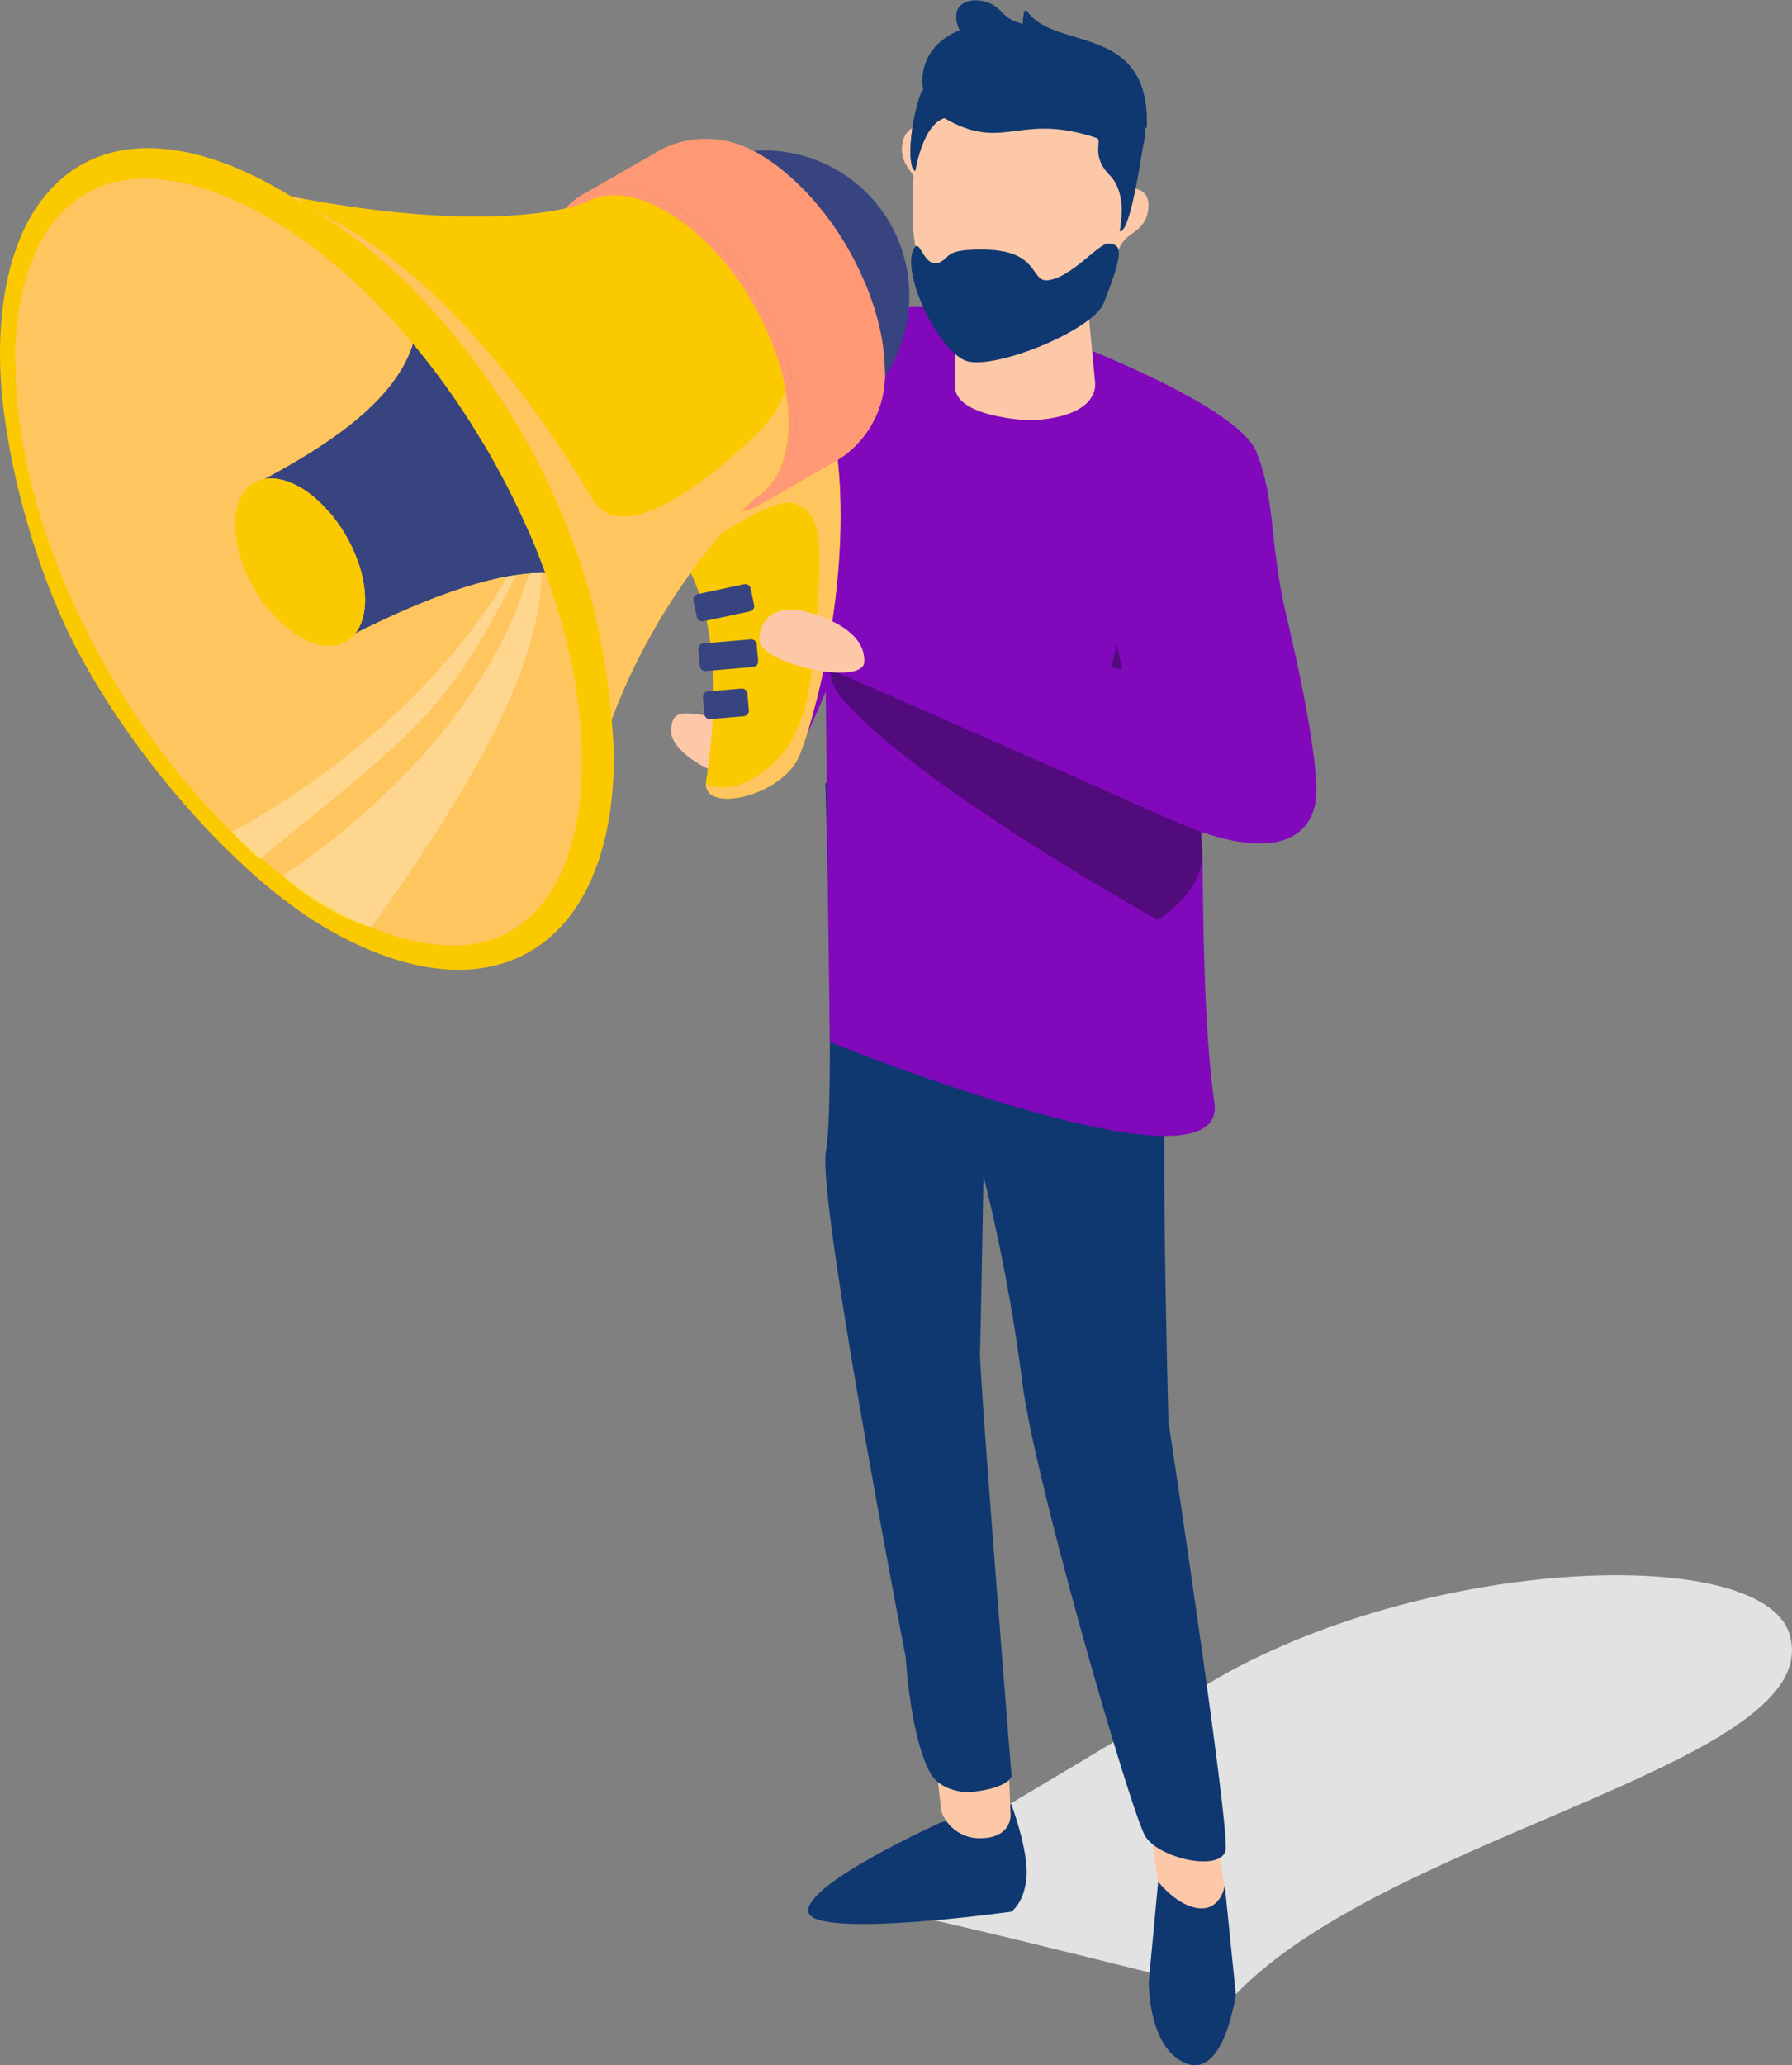 <svg xmlns="http://www.w3.org/2000/svg" xmlns:xlink="http://www.w3.org/1999/xlink" viewBox="0 0 248.35 286.03"><rect x="0" y="0" width="248.35" height="286.03" fill="#808080" stroke="none"/><defs><style>.cls-1{fill:none;}.cls-2{isolation:isolate;}.cls-3{mix-blend-mode:multiply;}.cls-4{clip-path:url(#clip-path);}.cls-5{fill:#e2e2e2;}.cls-6{fill:#0f3871;}.cls-7{fill:#ffcf33;}.cls-8{fill:#8208bc;}.cls-9{fill:#fdc8a8;}.cls-10{clip-path:url(#clip-path-2);}.cls-11{fill:#520b7c;}.cls-12{clip-path:url(#clip-path-3);}.cls-13{clip-path:url(#clip-path-4);}.cls-14{fill:#fbc900;}.cls-15{clip-path:url(#clip-path-5);}.cls-16{fill:#ffc55e;}.cls-17{fill:#37447f;}.cls-18{fill:#ff9975;}.cls-19{clip-path:url(#clip-path-6);}.cls-20{clip-path:url(#clip-path-7);}.cls-21{clip-path:url(#clip-path-8);}.cls-22{opacity:0.3;}.cls-23{clip-path:url(#clip-path-10);}.cls-24{fill:#fff;}.cls-25{clip-path:url(#clip-path-11);}.cls-26{clip-path:url(#clip-path-12);}.cls-27{clip-path:url(#clip-path-13);}</style><clipPath id="clip-path"><rect class="cls-1" x="120.63" y="218.14" width="127.72" height="58.07"/></clipPath><clipPath id="clip-path-2"><rect class="cls-1" x="115.08" y="58.05" width="54.93" height="69.3"/></clipPath><clipPath id="clip-path-3"><rect class="cls-1" x="132.16" y="37.76" width="18.79" height="12.43"/></clipPath><clipPath id="clip-path-4"><rect class="cls-1" x="126.49" y="5.9" width="25.6" height="41.44"/></clipPath><clipPath id="clip-path-5"><rect class="cls-1" x="85.82" y="50.74" width="30.65" height="59.88"/></clipPath><clipPath id="clip-path-6"><rect class="cls-1" x="105.51" y="38.9" width="17.1" height="30.85"/></clipPath><clipPath id="clip-path-7"><rect class="cls-1" x="26.79" y="24.13" width="82.48" height="92.38"/></clipPath><clipPath id="clip-path-8"><rect class="cls-1" x="2.17" y="24.75" width="78.43" height="106.16"/></clipPath><clipPath id="clip-path-10"><rect class="cls-1" x="39.15" y="77.45" width="35.96" height="50.94"/></clipPath><clipPath id="clip-path-11"><rect class="cls-1" x="32.08" y="77.83" width="40.08" height="41.17"/></clipPath><clipPath id="clip-path-12"><rect class="cls-1" x="44.23" y="73.42" width="31.31" height="14.33"/></clipPath><clipPath id="clip-path-13"><rect class="cls-1" x="38.35" y="70.74" width="12.23" height="18.7"/></clipPath></defs><title>ceosvg</title><g class="cls-2"><g id="Layer_2" data-name="Layer 2"><g id="Layer_1-2" data-name="Layer 1"><g class="cls-3"><g class="cls-4"><path class="cls-5" d="M121.92,264.4c7.33,1.09,49.35,11.81,49.35,11.81,21.47-22.41,82.5-32.14,76.69-50-4.12-12.69-52.7-10.58-82,7.89-26.25,16.56-51.4,29.24-44.06,30.33"/></g></g><path class="cls-6" d="M140.15,249.86s2.37,6.34,2.12,10-2.12,4.91-2.12,4.91-27.58,3.85-28.12,0S130.4,252.4,130.4,252.4Z"/><path class="cls-7" d="M119.79,44.71l-5.37,5.6s-15.36,48.36-15.1,52.52,5.61,5.19,9,4.07,13.63-31,13.63-31Z"/><path class="cls-8" d="M119.79,44.71l-5.37,5.6s-15.36,48.36-15.1,52.52,5.61,5.19,9,4.07,13.63-31,13.63-31Z"/><path class="cls-9" d="M139.55,238.05l.5,13.34s.15,3.16-4.13,3.2a5.63,5.63,0,0,1-5.47-3.73l-2.25-20Z"/><path class="cls-9" d="M168,251.07l2,12s-.93,4.2-4.75,3.48-4.79-6-4.79-6l-1.82-12.79Z"/><path class="cls-6" d="M169.74,261.15s-.52,3.45-3.59,3.14-5.64-3.68-5.64-3.68l-1.3,13.82s-.17,9.21,5.15,11.34,6.91-9.56,6.91-9.56Z"/><path class="cls-6" d="M164.75,123.12s-1.75,19.29-2.91,22.81.09,50.94.09,50.94,8.55,56.36,7.92,59.39-9.21,1.17-11.13-1.95-15.57-50-17.1-63.31a247.89,247.89,0,0,0-5.32-28.13s-.37,21.29-.48,24.35S140.19,246,140.19,246s-.31,1.61-5.47,2.18c-1.69.18-4.61-.5-5.75-2.55-2.84-5.08-3.43-16-3.43-16S113.2,166,114.47,159.4s-.09-50.93-.09-50.93l8.25-2.74Z"/><path class="cls-8" d="M148.25,47.37s-16.68-6.09-23.68-4.63-9.47,6-10.14,8.28.58,93.3.58,93.3,55.34,22.43,53.29,8.37c-1.79-12.27-1.5-32.58-1.7-35.12a31,31,0,0,1-.11-4.62L170,63.55Z"/><g class="cls-3"><g class="cls-10"><path class="cls-11" d="M118.26,88.33,153,96.67l8.72-36.75.88-1.87,7.4,5.5L166.49,113a31,31,0,0,0,.11,4.62c.16,2.12-.48,6.07-6.15,9.78-11.41-6.42-34.31-20.21-43.34-30.16-5.16-5.69,1.15-8.86,1.15-8.86"/></g></g><path class="cls-8" d="M152.64,79.65s-8.5-30.71-4.39-32.28c0,0,23.21,8.72,25.85,15.18s1.8,12.07,4,22c0,0,5.25,21.29,4.18,26.74s-7,8.12-20.31,2.12-46.61-20.57-46.61-20.57l.52-6,39.66,5.85Z"/><path class="cls-9" d="M93,101.13c-.13,3.44,7.42,7,10.85,7.12s2.38,1.7,4.47-1.35c1.95-2.83-6-7.61-9.39-7.74s-5.8-1.46-5.93,2"/><path class="cls-9" d="M101.27,94,106,87.28a1.75,1.75,0,0,1,2.85,2L104.12,96a1.75,1.75,0,0,1-2.85-2"/><path class="cls-9" d="M151.78,53.09c.08,3.25-3.86,5-9.22,5.12,0,0-10.37-.4-10.2-4.78l.28-24.59c-.07-3.25,3.33-5.93,8.7-6s8,2.51,8.11,5.77Z"/><g class="cls-3"><g class="cls-12"><path class="cls-9" d="M132.42,41.66l18.17-3.9.35,4c-3.91,3.47-10.17,8-12.19,8.43-1.86.41-6.51-1.84-6.59-2.92Z"/></g></g><path class="cls-9" d="M130.53,19l-2-1.09c-1.66-.88-3.12,0-3.46,1.95-.58,3.35,2.2,3.79,1.91,6.43l4.36-.26Z"/><path class="cls-9" d="M154.25,26.52l2.25-.35c1.87-.28,2.95,1,2.61,3-.58,3.35-3.2,2.72-4.13,5.6l-3.84-1.89Z"/><path class="cls-9" d="M127,34.71c1.15,4.77,4.58,11.68,7.77,12.63,3.59,1,14.94-3.41,16.87-6.45C157,32.49,161.84,9.09,144.49,7c-4.63-.56-12.34-3.83-15.53,4.5-2,5.29-3.23,17.84-1.94,23.21"/><g class="cls-3"><g class="cls-13"><path class="cls-9" d="M127,34.71c-1.29-5.37-.08-17.92,1.94-23.21,3.19-8.33,10.9-5.06,15.53-4.5a15.21,15.21,0,0,1,7.6,2.85,4.89,4.89,0,0,0-.51.26,33.25,33.25,0,0,0-8.15,7.13c-.18.21-.76-.74-.85-.52a19.21,19.21,0,0,1-5.36,1.88c-1.62.1-7.61-2.21-8.49.39a27.13,27.13,0,0,0-1.29,14.32c2.24,10.65,7.35,14,7.35,14-3.19-1-6.62-7.86-7.77-12.63"/></g></g><path class="cls-6" d="M126.57,34.56c-1.63,3.81,3.8,14.37,7.42,15.45,4.06,1.19,17.49-4.27,19-8.07,2.69-6.95,2.62-8.11.6-8.21-1.31-.07-5.17,4.81-8.45,5.09-2.33.2-1.07-4.13-8.66-4.25-5.58-.09-4.67,1-6.2,1.74-2.31,1.09-2.81-3.79-3.67-1.75"/><path class="cls-6" d="M142.38,1.65c-1.15-1.6.23,6.69-3.18,3.94-1.53-1.23-5.47-.47-7.81,3.12l15.86,5.39c1,.08,2,.17,3.05.29a5.33,5.33,0,0,1,4.41,5.15c1.4-.6,2.81-1.2,4.2-1.91.48-14.48-12.59-10.51-16.53-16"/><path class="cls-6" d="M132.69,1.33c-.7,1.77.69,4.32,3.09,5.7s6.92-.63,7.62-2.39-2.28-.43-4.6-3c-1.91-2.16-5.41-2-6.11-.28"/><path class="cls-6" d="M132,16.27c-3.92-.57-5.15,7.38-5.15,7.38-1.09-.24-.87-6.19.8-10.78,1-2.88,7.18,3.81,4.35,3.4"/><path class="cls-6" d="M132,16.27c-3.92-.57-5.15,7.38-5.15,7.38-1.09-.24-.87-6.19.8-10.78,1-2.88,7.18,3.81,4.35,3.4"/><path class="cls-6" d="M128.06,9.35c-.65,2.62-.14,5.64,4,7.65,7.37,3.63,9.57-1.34,19.92,2.11.88.3-.9,2.39,1.78,5.12S155.18,32,155.18,32c1.53.13,3-11.12,3.31-12.28,1.41-5.61-4.25-12.48-12.65-15.33s-16.36-.62-17.78,5"/><path class="cls-6" d="M155.46,28.7s1.77-8.91,1.79-11.5c0-3.66,0-6.2-3.24-8.42-1.56-1.07-6.38-2-8.19-2.39-2.28-.51-3.53-1.75-5.07-3.4a6.28,6.28,0,0,0,1,.33c.13-1.27.17-2.34.65-1.67,3.94,5.47,17,1.5,16.53,16l-.22.11a7.11,7.11,0,0,1-.2,2c-.29,1.16-1.78,12.41-3.31,12.28a26.25,26.25,0,0,0,.28-3.27"/><path class="cls-14" d="M97.86,108.15c-.74,4.77,10.72,2.14,12.94-3.56,3-7.73,8.36-30.31,4.06-48s-33.81,10.19-28.37,13c11.3,5.84,14.23,20.14,11.37,38.55"/><g class="cls-3"><g class="cls-15"><path class="cls-16" d="M114.86,56.58c-4.3-17.69-33.81,10.2-28.37,13a25.69,25.69,0,0,1,8.44,7.49c2.38-1.18,12.37-8.83,15.47-7.24,2.18,1.12,3.57,2.41,3.08,10.83-.62,10.91-1,19-5.27,24-1.41,1.68-6.21,5.84-10.38,3.91,0,4.14,10.82,1.5,13-4,3-7.73,8.36-30.31,4.06-48"/></g></g><path class="cls-17" d="M95.86,23.5A20.16,20.16,0,0,0,116,58.41a19.09,19.09,0,0,0,3-2.17,20.12,20.12,0,0,0,4.55-24.94c-.07-.14-.14-.28-.22-.42A20.17,20.17,0,0,0,95.86,23.5"/><path class="cls-18" d="M80.56,27.05h0c2.86-1.65,6.71-1.58,11,.51.45.21.91.46,1.37.72s1.07.64,1.6,1a27.2,27.2,0,0,1,2.55,2,35,35,0,0,1,4.29,4.39,42.1,42.1,0,0,1,7.88,15,29.59,29.59,0,0,1,1.16,7.92c0,5.43-1.86,9.29-4.89,11.17l10.76-6.2v0a13.93,13.93,0,0,0,6.35-12A29.27,29.27,0,0,0,121.54,44a41.91,41.91,0,0,0-8-15.34,35,35,0,0,0-4.28-4.4,26.07,26.07,0,0,0-2.56-2c-.52-.36-1.06-.7-1.59-1s-.92-.5-1.38-.71a13.79,13.79,0,0,0-12.2.21h0l-.3.17a3,3,0,0,0-.38.23Z"/><g class="cls-3"><g class="cls-19"><path class="cls-18" d="M122.61,51.52A29.27,29.27,0,0,0,121.54,44a38.05,38.05,0,0,0-1.77-5.06c0,.36,0,.71-.08,1.08-.67,5.4-5.08,10.17-10,12.38a28.73,28.73,0,0,1,.73,6.22c0,5.43-1.86,9.29-4.89,11.17l10.76-6.2v0a13.93,13.93,0,0,0,6.35-12"/></g></g><path class="cls-18" d="M80.57,27.06l3.64,6.29C84.22,44.49,92,58,101.69,63.6l0,0,3.61,6.23.18-.1c3-1.88,4.89-5.74,4.89-11.17,0-11.16-7.83-24.71-17.48-30.29-4.82-2.78-9.19-3.05-12.35-1.23"/><path class="cls-18" d="M75.43,38.38c0,11.16,7.82,24.71,17.48,30.29,4.85,2.8,9.25,3,12.42,1.18l.18-.1c3-1.88,4.89-5.74,4.89-11.17,0-11.16-7.83-24.71-17.48-30.29-4.82-2.78-9.19-3.05-12.35-1.23s-5.14,5.74-5.14,11.32"/><path class="cls-18" d="M75.43,38.38c0,11.16,7.82,24.71,17.48,30.29,4.85,2.8,9.25,3,12.42,1.18l.18-.1c3-1.88,4.89-5.74,4.89-11.17,0-11.16-7.83-24.71-17.48-30.29-4.82-2.78-9.19-3.05-12.35-1.23s-5.14,5.74-5.14,11.32"/><path class="cls-14" d="M26.79,24.13S52.11,36.72,67.18,62.81a120.94,120.94,0,0,1,7.14,14.55c7.57,18.56,6.25,39.15,6.25,39.15,3.89-29.54,24.15-47.6,24.15-47.6h0c2.88-1.67,4.57-5.31,4.57-10.33a30.13,30.13,0,0,0-2-10.27,40.75,40.75,0,0,0-3-6.4c-3.07-5.31-7.3-9.94-12-12.64C88,26.76,84,26.4,81.13,28.06h0s-14.55,6.34-54.33-3.92"/><g class="cls-3"><g class="cls-20"><path class="cls-16" d="M105.19,59.79c-5.71,5.7-18.8,16.59-23.11,9.31C72.86,53.54,59,36.07,43,29a2.66,2.66,0,0,1-1.49-1.53c-4.47-.83-9.38-1.91-14.75-3.3,0,0,25.32,12.59,40.39,38.68a120.94,120.94,0,0,1,7.14,14.55c7.57,18.56,6.25,39.15,6.25,39.15,3.89-29.54,24.14-47.6,24.14-47.6h0c2.88-1.67,4.57-5.31,4.57-10.33a26.43,26.43,0,0,0-.41-4.46,15.88,15.88,0,0,1-3.68,5.68"/></g></g><path class="cls-14" d="M0,49.09C0,60.72,4.2,77.19,10.16,89h0C17.8,104,32.45,121.19,45.35,128.64c23,13.26,39.73,2.5,39.73-24a101.85,101.85,0,0,0-3.37-22.55A99.16,99.16,0,0,0,56.5,39.35c-1.63-1.6-3.3-3.11-5-4.51-.72-.59-1.44-1.16-2.17-1.71h0c-1-.79-2.07-1.53-3.13-2.24s-2.25-1.35-3.32-2.07C17.18,11.58,0,22.56,0,49.09"/><path class="cls-14" d="M2.17,50.34c0,13.06,4.58,27.8,12,41.09,8,14.37,19.21,27.06,31.44,34.12,6.09,3.5,12,5.37,17.06,5.36a15.13,15.13,0,0,0,12.48-5.76c3.58-4.48,5.48-11.34,5.48-19.83a71,71,0,0,0-2.69-18.59c-.66-2.4-1.42-4.82-2.3-7.22A103.62,103.62,0,0,0,70.14,67.1c-.43-.83-.87-1.66-1.32-2.47q-1.11-2.05-2.33-4a103.48,103.48,0,0,0-9.14-12.86,1.71,1.71,0,0,1-.11-.14,91.14,91.14,0,0,0-6.93-7.42C48.59,38.5,46.83,37,45,35.52c-.75-.6-1.51-1.18-2.28-1.75s-1.86-1.31-2.8-1.93-1.83-1.16-2.76-1.7c-6.1-3.53-12-5.38-17.07-5.39-11.25,0-18,9.58-18,25.59"/><g class="cls-3"><g class="cls-21"><path class="cls-16" d="M2.17,50.34c0,13.06,4.58,27.8,12,41.09,8,14.37,19.21,27.06,31.44,34.12,6.09,3.5,12,5.37,17.06,5.36a15.13,15.13,0,0,0,12.48-5.76c3.58-4.48,5.48-11.34,5.48-19.83a71,71,0,0,0-2.69-18.59c-.66-2.4-1.42-4.82-2.3-7.22A103.62,103.62,0,0,0,70.14,67.1c-.43-.83-.87-1.66-1.32-2.47q-1.11-2.05-2.33-4a103.48,103.48,0,0,0-9.14-12.86,1.71,1.71,0,0,1-.11-.14,91.14,91.14,0,0,0-6.93-7.42C48.59,38.5,46.83,37,45,35.52c-.75-.6-1.51-1.18-2.28-1.75s-1.86-1.31-2.8-1.93-1.83-1.16-2.76-1.7c-6.1-3.53-12-5.38-17.07-5.39-11.25,0-18,9.58-18,25.59"/></g></g><g class="cls-3"><g class="cls-21"><path class="cls-16" d="M2.17,50.34c0,13.06,4.58,27.8,12,41.09,8,14.37,19.21,27.06,31.44,34.12,6.09,3.5,12,5.37,17.06,5.36a15.13,15.13,0,0,0,12.48-5.76c3.58-4.48,5.48-11.34,5.48-19.83a71,71,0,0,0-2.69-18.59c-.66-2.4-1.42-4.82-2.3-7.22A103.62,103.62,0,0,0,70.14,67.1c-.43-.83-.87-1.66-1.32-2.47q-1.11-2.05-2.33-4a103.48,103.48,0,0,0-9.14-12.86,1.71,1.71,0,0,1-.11-.14,91.14,91.14,0,0,0-6.93-7.42C48.59,38.5,46.83,37,45,35.52c-.75-.6-1.51-1.18-2.28-1.75s-1.86-1.31-2.8-1.93-1.83-1.16-2.76-1.7c-6.1-3.53-12-5.38-17.07-5.39-11.25,0-18,9.58-18,25.59"/></g></g><g class="cls-22"><g class="cls-23"><path class="cls-24" d="M75.11,78.19c-.1-.24-.19-.49-.29-.74-.3.19-1,0-1.08.36-6.68,26.33-34.59,43.44-34.59,43.44,3.39,3.4,9.66,6.69,12.34,7.14,18.25-25.47,23.62-38.95,23.62-50.2"/></g></g><g class="cls-22"><g class="cls-25"><path class="cls-24" d="M72.16,78.34c-.1-.25-.54-.75-.74-.38C58,102.32,32.08,115.22,32.08,115.22A46.33,46.33,0,0,0,36,119C57.79,101.07,62.1,98.76,72.16,78.34"/></g></g><path class="cls-17" d="M34.66,67.4c4.06,1.88,6.74,5.13,9.16,8.8,1.79,2.71,5.92,7.76,5.32,11.55,8.86-4.46,18.94-8.55,26.4-8.42a101.69,101.69,0,0,0-5.49-12.41c-.4-.77-.81-1.54-1.23-2.3-.74-1.36-1.52-2.72-2.33-4a103.48,103.48,0,0,0-9.14-12.86,1.71,1.71,0,0,1-.11-.14c-2.48,7.9-11.55,14.08-22.62,19.8l0,0"/><g class="cls-3"><g class="cls-26"><path class="cls-17" d="M75.54,79.33c-.72-2-1.52-4-2.38-5.91-4.42,2.11-8.89,4.2-13.78,4.86-2.73.38-5.63.51-8.18-.7a15.92,15.92,0,0,1-3.94-3,2.29,2.29,0,0,1-1.66,1.52,3,3,0,0,0-.41.09l-.19.07-.24.14,0,0-.12.09-.05,0-.32.3c1.94,2.81,5.47,7.41,4.9,10.94C58,83.29,68.08,79.2,75.54,79.33"/></g></g><path class="cls-14" d="M32.6,72.64a17.86,17.86,0,0,0,2.06,7.81h0a19,19,0,0,0,6.93,7.76c5,2.87,9,.54,9-5.19A15.39,15.39,0,0,0,50,79a21.47,21.47,0,0,0-5.45-9.23c-.35-.35-.71-.67-1.08-1-.16-.12-.31-.25-.47-.36h0c-.22-.17-.45-.34-.68-.49a6.59,6.59,0,0,0-.72-.44c-5-2.87-9-.55-9,5.18"/><g class="cls-3"><g class="cls-27"><path class="cls-14" d="M50,79a21.57,21.57,0,0,0-4.49-8.22,17.13,17.13,0,0,1,2.27,10.59c-.34,2.83-2.17,5.25-5.21,5.25a10.5,10.5,0,0,1-4.21-1,15.18,15.18,0,0,0,3.24,2.58c5,2.87,9,.55,9-5.19A15.39,15.39,0,0,0,50,79"/></g></g><path class="cls-17" d="M103.93,84.67l-6.44,1.38a.77.77,0,0,1-.91-.59l-.48-2.27a.75.75,0,0,1,.58-.9l6.44-1.38a.77.77,0,0,1,.91.59l.48,2.27a.75.75,0,0,1-.58.9"/><path class="cls-17" d="M104.37,92.38l-6.56.56a.76.76,0,0,1-.82-.69l-.2-2.32a.77.77,0,0,1,.69-.82l6.57-.56a.76.76,0,0,1,.82.69l.2,2.32a.76.76,0,0,1-.7.82"/><path class="cls-17" d="M103.08,99.2l-4.64.4a.78.78,0,0,1-.83-.7l-.2-2.31a.78.78,0,0,1,.7-.83l4.64-.39a.76.76,0,0,1,.83.69l.2,2.32a.77.77,0,0,1-.7.82"/><path class="cls-9" d="M105.25,88.54c-.13,3.43,14.4,6.56,14.53,3.13s-3.44-5.44-6.7-6.55c-5-1.72-7.7,0-7.83,3.42"/></g></g></g></svg>